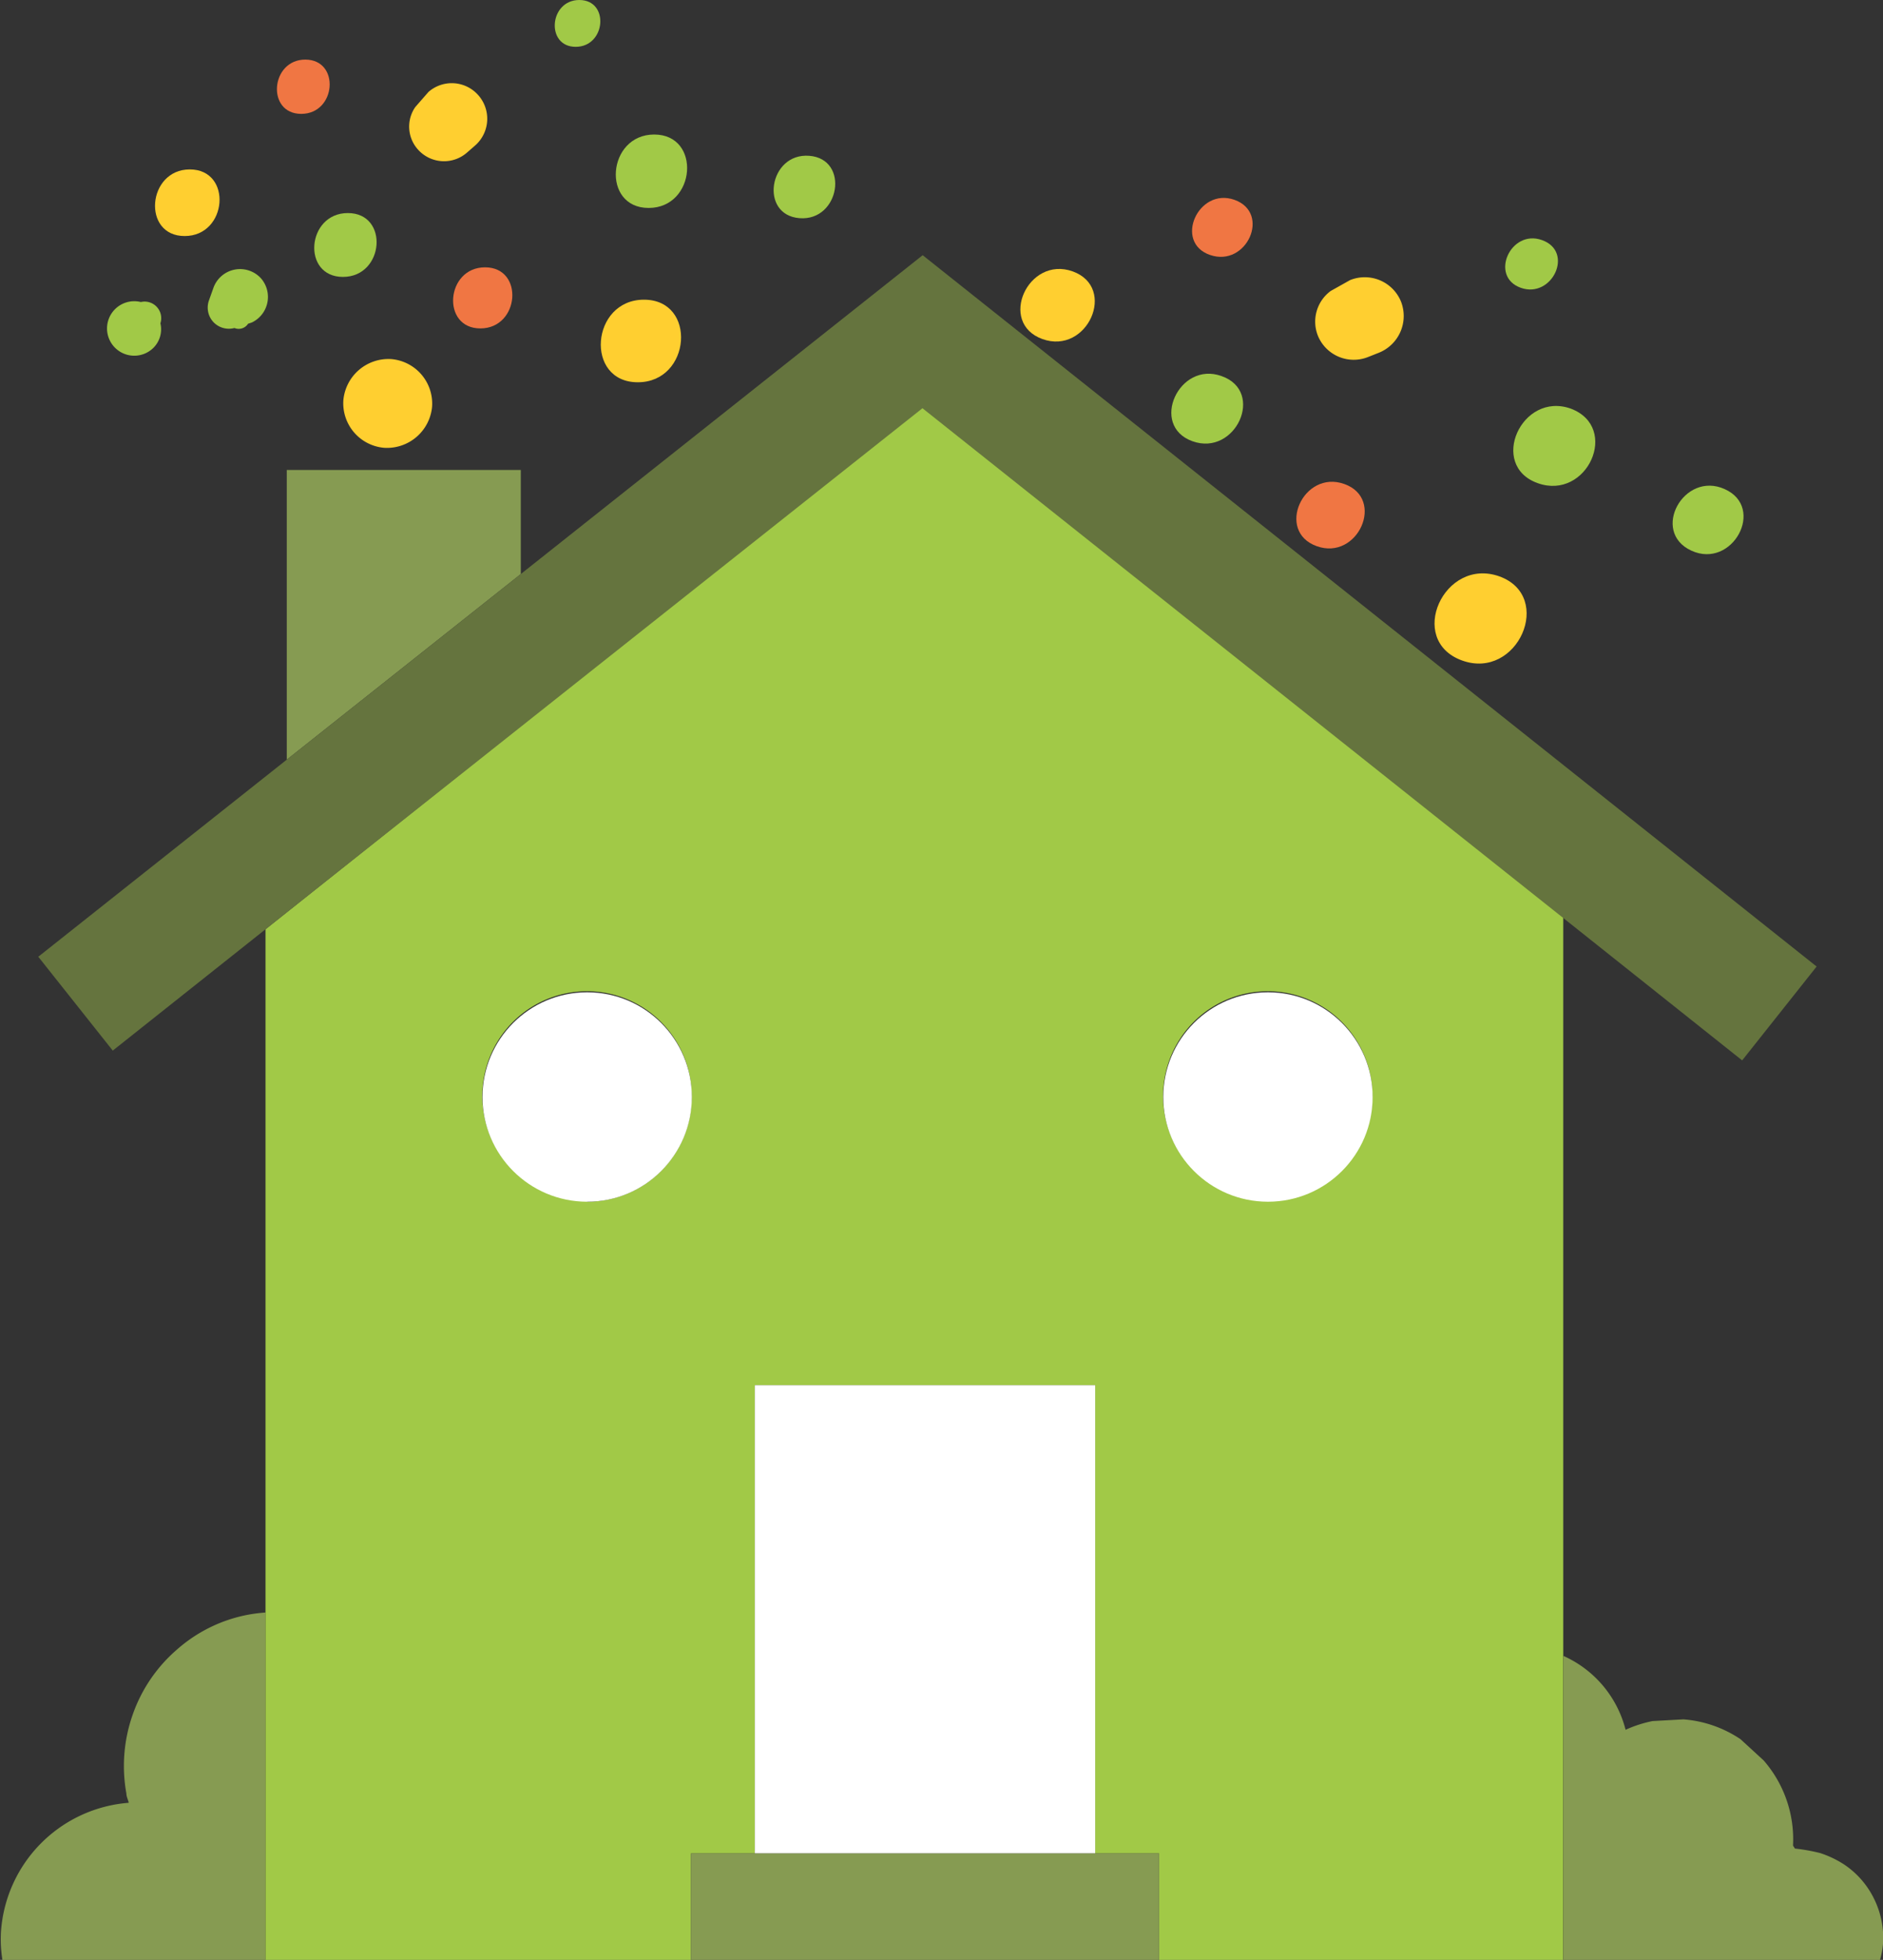 <svg id="Objects" xmlns="http://www.w3.org/2000/svg" viewBox="0 0 88.51 92.08"><rect x="0" y="0" width="88.51" height="92.08" fill="#333333" stroke="none"/><defs><style>.cls-1{fill:#ffcf30;}.cls-2{fill:#f07643;}.cls-3{fill:#a1c947;}.cls-4{fill:#869b52;}.cls-5{fill:#65743e;}.cls-6{fill:#fff;}</style></defs><title>house</title><path class="cls-1" d="M498.49,446.51a2.36,2.36,0,0,0-3.06,1.17,2.33,2.33,0,0,0,1.18,3.07,2.36,2.36,0,0,0,3.06-1.18A2.33,2.33,0,0,0,498.49,446.51Z" transform="translate(-441.52 -420.92)"/><path class="cls-1" d="M512,448c-2.61-.93-4.38,3-1.76,3.95S514.59,448.94,512,448Z" transform="translate(-441.52 -420.92)"/><path class="cls-1" d="M507.37,435.08a1.84,1.84,0,0,0-2.39-1l-0.91.51a1.79,1.79,0,0,0-.6,2.11,1.82,1.82,0,0,0,2.34,1l0.53-.21A1.86,1.86,0,0,0,507.37,435.08Z" transform="translate(-441.52 -420.92)"/><path class="cls-1" d="M491.94,433.67c-2.1-.75-3.53,2.42-1.42,3.18S494.05,434.43,491.94,433.67Z" transform="translate(-441.52 -420.92)"/><path class="cls-2" d="M504.71,443.66c-1.93-.69-3.24,2.22-1.3,2.92S506.65,444.35,504.71,443.66Z" transform="translate(-441.52 -420.92)"/><path class="cls-2" d="M499.55,430.31c-1.71-.61-2.87,2-1.15,2.59S501.27,430.93,499.55,430.31Z" transform="translate(-441.52 -420.92)"/><path class="cls-3" d="M498.94,438.59c-2-.73-3.4,2.33-1.37,3.06S501,439.31,498.94,438.59Z" transform="translate(-441.52 -420.92)"/><path class="cls-3" d="M515.36,440.12c-2.32-.83-3.89,2.67-1.56,3.5S517.68,441,515.36,440.12Z" transform="translate(-441.52 -420.92)"/><path class="cls-3" d="M522.59,443.9c-1.92-.87-3.5,2-1.57,2.89S524.53,444.77,522.59,443.9Z" transform="translate(-441.52 -420.92)"/><path class="cls-3" d="M493.51,440.31a1.48,1.48,0,0,0-2.51-.37l-0.44.54a1.14,1.14,0,0,0-.17,1.13,1.1,1.1,0,0,0,1,.68,0.57,0.57,0,0,0,.75,0h0.21A1.48,1.48,0,0,0,493.51,440.31Z" transform="translate(-441.52 -420.92)"/><path class="cls-3" d="M487.8,440.7a0.86,0.86,0,0,0-.6-1.34,1.42,1.42,0,1,0-.26,2.5A1.37,1.37,0,0,0,487.8,440.7Z" transform="translate(-441.52 -420.92)"/><path class="cls-3" d="M514,432.2c-1.48-.53-2.48,1.71-1,2.24S515.53,432.74,514,432.2Z" transform="translate(-441.52 -420.92)"/><path class="cls-1" d="M459.9,437.79a2.13,2.13,0,0,0-2.24,1.93,2.1,2.1,0,0,0,1.93,2.24,2.13,2.13,0,0,0,2.24-1.93A2.1,2.1,0,0,0,459.9,437.79Z" transform="translate(-441.52 -420.92)"/><path class="cls-1" d="M471.79,435c-2.5,0-2.8,3.88-.29,3.88S474.3,435,471.79,435Z" transform="translate(-441.52 -420.92)"/><path class="cls-1" d="M464,425.39a1.66,1.66,0,0,0-2.34-.15l-0.62.71a1.61,1.61,0,0,0,.13,2,1.64,1.64,0,0,0,2.3.14l0.39-.34A1.67,1.67,0,0,0,464,425.39Z" transform="translate(-441.52 -420.92)"/><path class="cls-1" d="M450.44,428.88c-2,0-2.26,3.13-.24,3.13S452.46,428.88,450.44,428.88Z" transform="translate(-441.52 -420.92)"/><path class="cls-2" d="M464.32,433.48c-1.85,0-2.07,2.87-.22,2.87S466.17,433.48,464.32,433.48Z" transform="translate(-441.52 -420.92)"/><path class="cls-2" d="M455.87,423.72c-1.64,0-1.84,2.55-.19,2.55S457.52,423.72,455.87,423.72Z" transform="translate(-441.52 -420.92)"/><path class="cls-3" d="M457.87,430.93c-1.94,0-2.18,3-.23,3S459.82,430.93,457.87,430.93Z" transform="translate(-441.52 -420.92)"/><path class="cls-3" d="M472.27,427.24c-2.22,0-2.49,3.45-.26,3.45S474.5,427.24,472.27,427.24Z" transform="translate(-441.52 -420.92)"/><path class="cls-3" d="M479.56,428.24c-1.9-.15-2.36,2.78-0.46,2.93S481.47,428.39,479.56,428.24Z" transform="translate(-441.52 -420.92)"/><path class="cls-3" d="M453.79,434a1.33,1.33,0,0,0-2.24.45l-0.21.59a1,1,0,0,0,.2,1,1,1,0,0,0,1,.29,0.52,0.52,0,0,0,.64-0.2l0.18-.06A1.33,1.33,0,0,0,453.79,434Z" transform="translate(-441.52 -420.92)"/><path class="cls-3" d="M449.06,436.11a0.78,0.78,0,0,0-.92-1,1.28,1.28,0,1,0,.54,2.2A1.23,1.23,0,0,0,449.06,436.11Z" transform="translate(-441.52 -420.92)"/><path class="cls-3" d="M468.75,420.92c-1.42,0-1.59,2.2-.17,2.2S470.18,420.92,468.75,420.92Z" transform="translate(-441.52 -420.92)"/><path class="cls-4" d="M453.2,496.78a7,7,0,0,0-3.35,1.63,7.14,7.14,0,0,0-2.1,3.09,7.25,7.25,0,0,0-.29,3.68c0,0.15.08,0.29,0.11,0.44a6.52,6.52,0,0,0-6,6,6.06,6.06,0,0,0,.07,1.42H454V496.68A7.5,7.5,0,0,0,453.2,496.78Z" transform="translate(-441.52 -420.92)"/><path class="cls-4" d="M529.61,510.13a4.11,4.11,0,0,0-1.42-1.62,4.78,4.78,0,0,0-1.12-.53,8.74,8.74,0,0,0-1.18-.21l-0.09-.14a5.63,5.63,0,0,0-1.38-4l-1.09-1a5.57,5.57,0,0,0-2.68-.93l-1.45.08a5.82,5.82,0,0,0-1.27.41,5.2,5.2,0,0,0-2.92-3.47V513h14.88a4,4,0,0,0,.14-0.76A4.14,4.14,0,0,0,529.61,510.13Z" transform="translate(-441.52 -420.92)"/><polygon class="cls-4" points="24.48 22.08 13.48 22.08 13.48 35.69 24.48 26.97 24.48 22.08"/><path class="cls-3" d="M515,464l-30.12-24L454,464.58V513h20v-5h3V486h16v22h3v5h19V464Zm-45.89,13.33a4.92,4.92,0,1,1,4.92-4.92A4.92,4.92,0,0,1,469.11,477.38Zm27.08-4.92a4.92,4.92,0,1,1,4.92,4.92A4.92,4.92,0,0,1,496.19,472.46Z" transform="translate(-441.52 -420.92)"/><polygon class="cls-5" points="73.48 43.13 81.89 49.82 85.39 45.41 43.37 11.99 24.48 26.97 13.48 35.69 1.8 44.95 5.3 49.36 12.48 43.66 43.36 19.18 73.48 43.13"/><rect class="cls-6" x="35.48" y="65.08" width="16" height="22"/><polygon class="cls-4" points="51.48 87.08 35.48 87.08 32.48 87.08 32.48 92.08 54.48 92.08 54.48 87.08 51.48 87.08"/><circle class="cls-6" cx="27.6" cy="51.54" r="4.92"/><circle class="cls-6" cx="59.6" cy="51.54" r="4.92"/></svg>